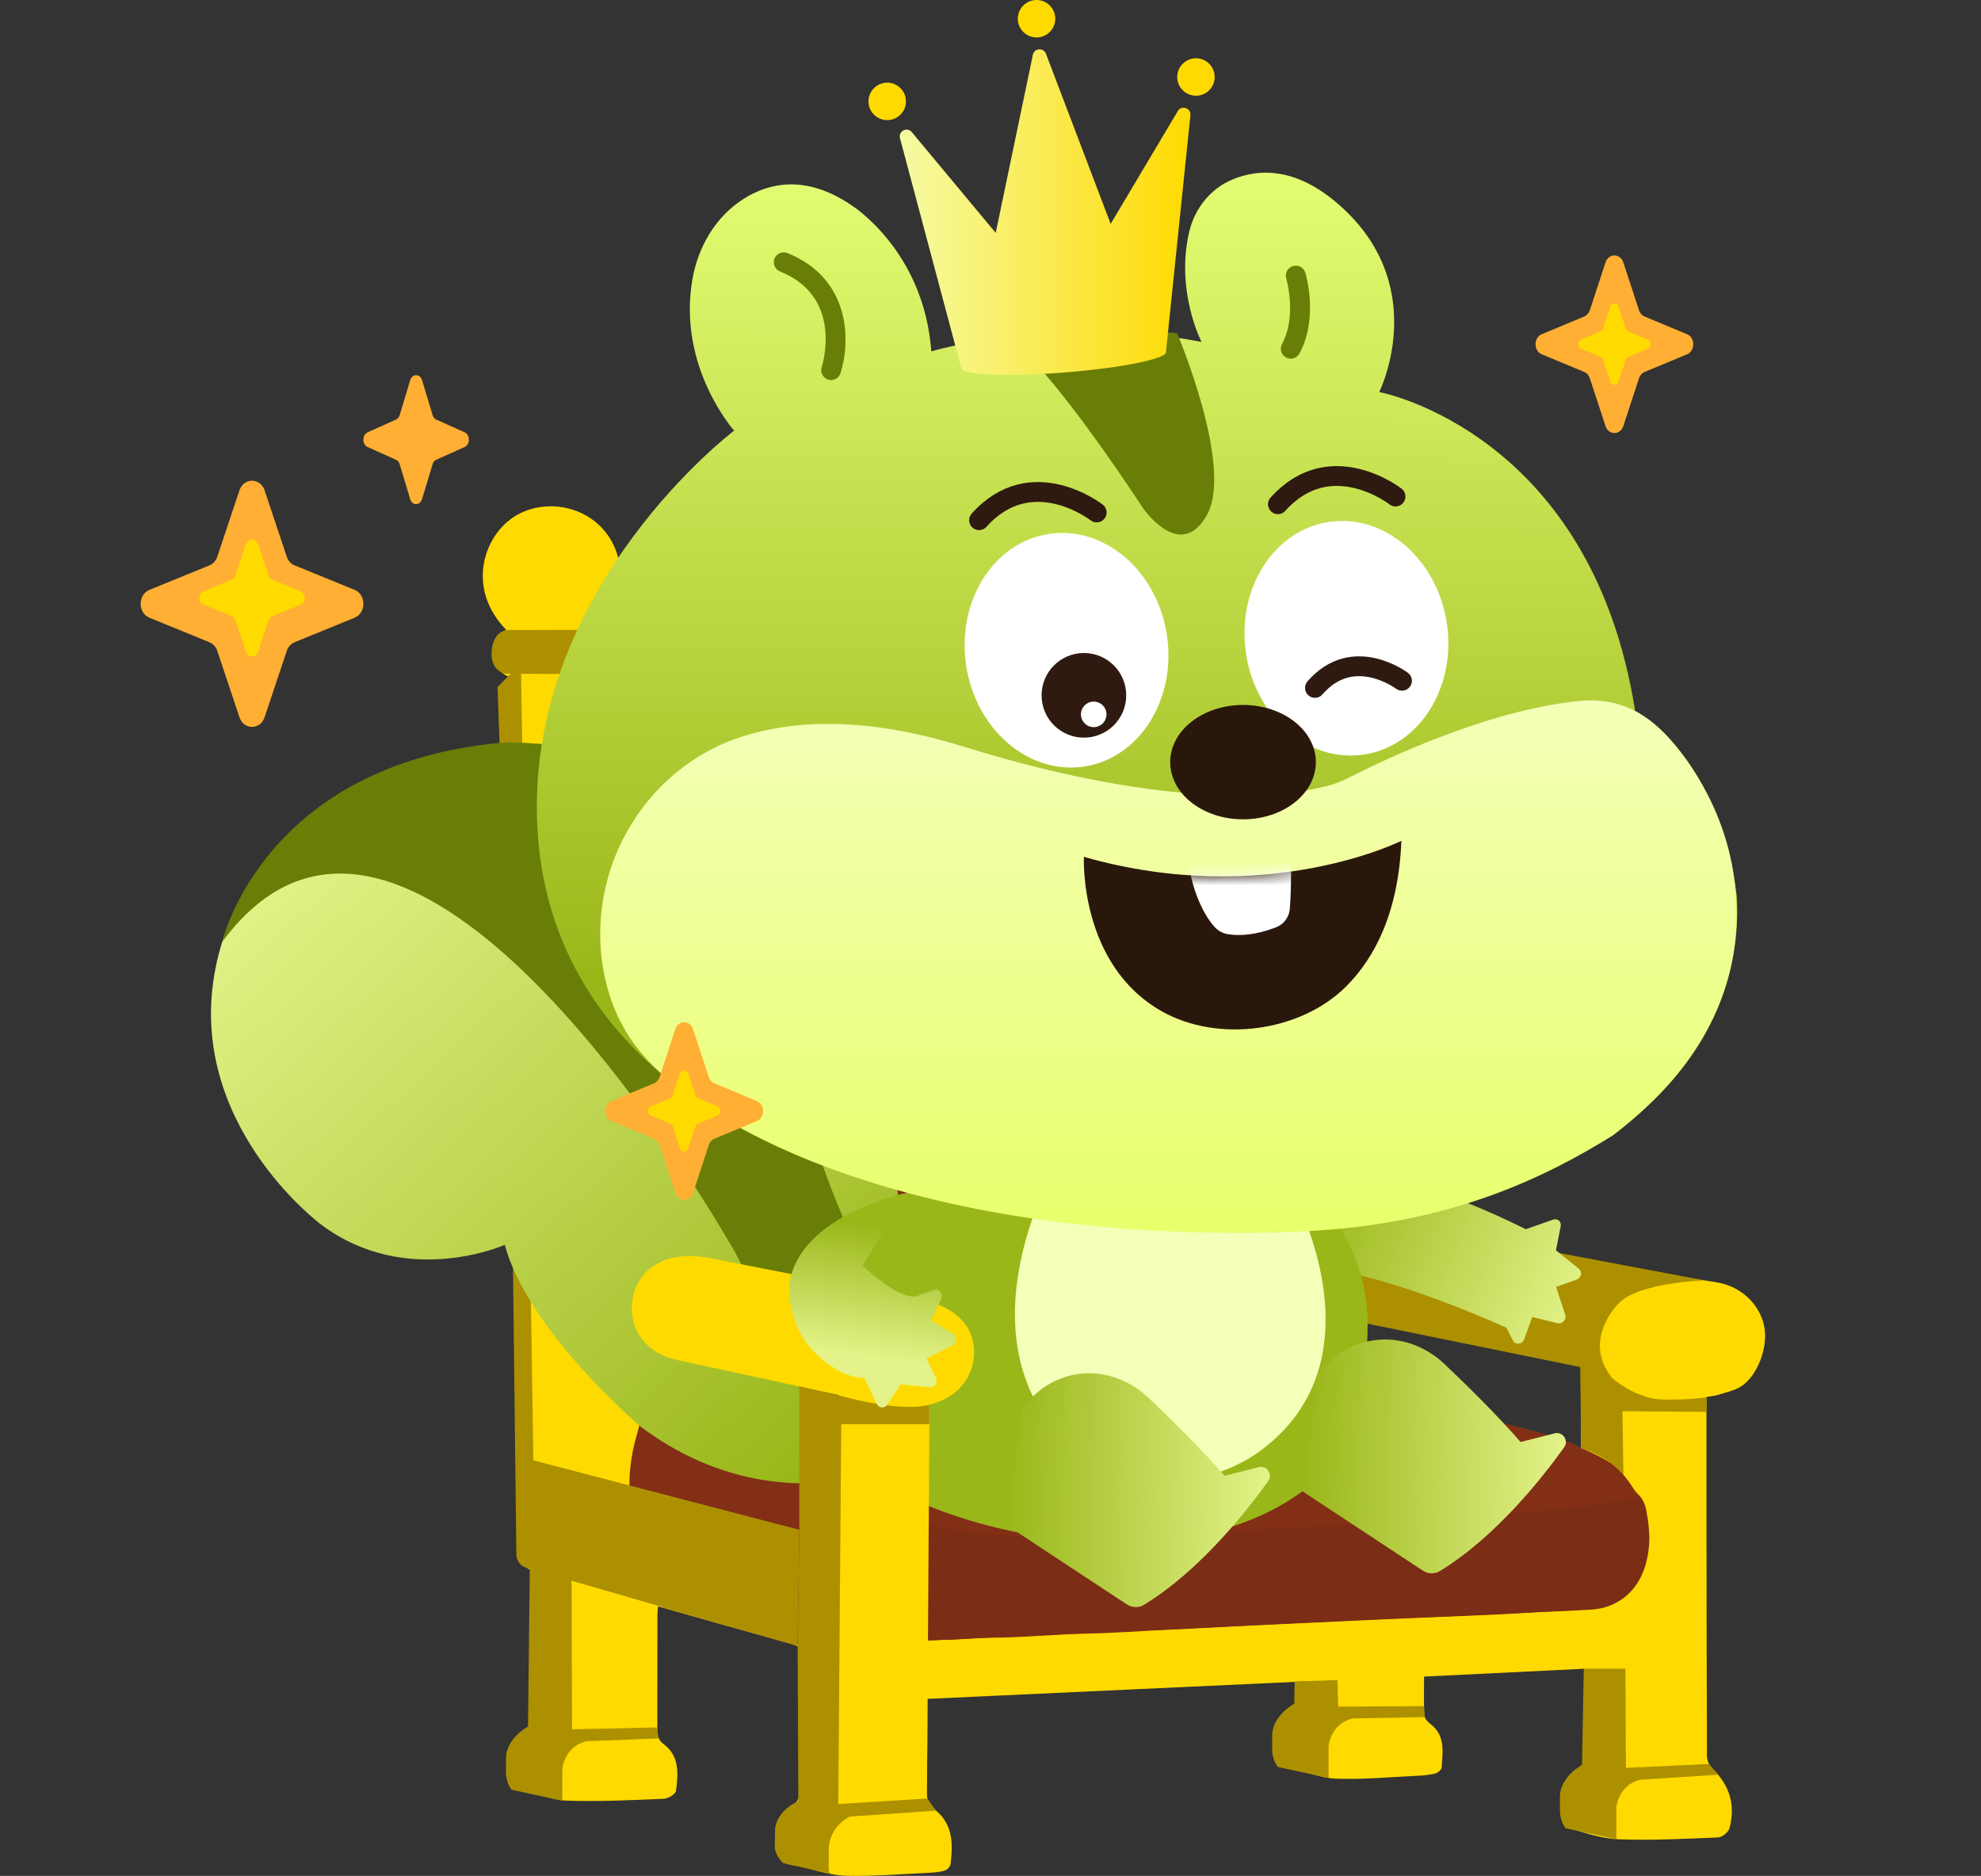 <svg width="169" height="160" viewBox="0 0 169 160" fill="none" xmlns="http://www.w3.org/2000/svg">
<rect x="0" y="0" width="169" height="160" fill="#333333" stroke="none"/>
<path d="M116.314 103.736C117.709 104.007 119.129 104.286 120.541 104.565C126.974 105.824 133.398 107.092 139.839 108.318C142.046 108.741 144.286 109.003 146.509 109.383C148.563 109.738 150.144 111.268 150.516 113.17C150.854 114.92 149.916 117.413 148.487 118.276C147.921 118.622 147.219 118.766 146.577 118.969C146.272 119.062 145.943 119.087 145.579 119.155C145.579 120.812 145.579 122.409 145.579 124.007C145.579 132.595 145.588 141.184 145.621 149.772C145.621 150.135 145.807 150.583 146.069 150.837C147.566 152.266 148.073 153.973 147.54 155.943C147.447 156.272 146.923 156.703 146.577 156.72C143.762 156.839 140.947 156.982 138.132 156.881C136.678 156.83 135.224 156.34 133.812 155.909C133.5 155.816 133.221 155.165 133.178 154.751C133.001 153.119 133.178 151.589 134.827 150.668C134.979 150.583 135.114 150.321 135.123 150.144C135.14 147.583 135.14 145.013 135.14 142.333C130.6 142.553 126.129 142.773 121.488 143.001C121.488 144.134 121.454 145.233 121.513 146.323C121.53 146.585 121.834 146.889 122.08 147.084C123.322 148.073 123.069 149.442 122.992 150.744C122.984 150.938 122.663 151.209 122.443 151.268C121.944 151.395 121.412 151.437 120.896 151.463C118.58 151.572 116.264 151.792 113.956 151.708C112.68 151.657 111.42 151.108 110.161 150.744C110.017 150.702 109.856 150.474 109.814 150.313C109.527 149.163 109.611 147.659 110.803 146.703C111.048 146.509 111.226 146.112 111.26 145.791C111.327 145.055 111.276 144.303 111.276 143.415C100.549 143.914 89.873 144.404 79.104 144.903C79.104 146.239 79.112 147.557 79.104 148.876C79.096 149.949 79.104 151.031 79.002 152.105C78.901 153.069 79.155 153.829 79.873 154.446C81.327 155.689 81.293 157.337 81.091 159.011C81.065 159.214 80.786 159.493 80.575 159.552C80.135 159.679 79.653 159.721 79.189 159.738C76.872 159.848 74.556 160.042 72.249 159.992C70.989 159.966 69.721 159.561 68.478 159.239C67.684 159.037 66.576 159.189 66.399 158.005C66.188 156.594 66.112 155.123 67.456 154.168C68.056 153.736 68.233 153.305 68.233 152.604C68.242 148.817 68.284 145.038 68.36 141.251C68.369 140.643 68.183 140.397 67.599 140.237C63.804 139.189 60.008 138.107 56.137 137.008C56.112 137.295 56.086 137.523 56.086 137.752C56.086 141.015 56.086 144.269 56.078 147.532C56.078 148.039 56.171 148.419 56.593 148.741C57.997 149.772 57.853 151.285 57.675 152.739C57.642 153.018 56.999 153.415 56.619 153.424C53.888 153.542 51.15 153.669 48.428 153.584C47.253 153.55 46.069 153.077 44.945 152.663C44.599 152.536 44.252 151.953 44.201 151.539C44.049 150.33 44.159 149.155 45.418 148.453C45.554 148.377 45.621 148.081 45.621 147.887C45.638 143.441 45.655 138.994 45.647 134.548C45.647 134.328 45.495 133.982 45.334 133.922C44.505 133.618 44.336 132.976 44.336 132.206C44.328 128.2 44.328 124.201 44.294 120.195C44.252 114.286 44.218 108.377 44.117 102.468C43.99 94.624 43.821 86.788 43.626 78.952C43.525 74.759 43.339 70.567 43.153 66.374C43.051 64.201 42.874 62.029 42.705 59.856C42.62 58.715 42.595 58.715 43.466 57.735C41.792 57.194 41.8 54.709 43.17 53.703C39.932 50.364 41.107 46.171 43.5 44.328C45.866 42.511 49.552 42.891 51.538 45.241C53.618 47.701 53.314 51.429 50.862 53.61C51.099 53.948 51.327 54.277 51.564 54.615C63.28 28.791 95.452 29.73 107.802 50.228C107.692 46.906 108.563 44.21 112.003 43.297C114.37 42.671 116.847 43.863 118.107 45.943C119.56 48.352 119.214 50.998 117.101 53.677C118.724 54.607 118.648 56.796 117.151 57.718C117.304 58.428 117.574 59.053 117.557 59.67C117.396 65.993 117.177 72.308 116.982 78.631C116.898 81.336 116.83 84.041 116.754 86.746C116.602 92.291 116.441 97.836 116.289 103.39C116.289 103.466 116.306 103.55 116.323 103.736H116.314ZM134.886 123.55V116.585C128.588 115.249 122.367 113.939 115.9 112.57C115.9 114.641 115.926 116.517 115.883 118.386C115.875 118.91 116.103 119.062 116.517 119.138C119.239 119.645 121.97 120.085 124.683 120.668C128.132 121.412 131.615 122.054 134.886 123.55Z" fill="#FFDA00"/>
<path d="M145.571 120.423L138.411 120.363L138.495 125.79C138.495 125.79 137.287 124.218 134.894 123.55L134.81 116.602L113.626 112.282C113.626 112.282 110.972 111.209 110.972 109.138C110.972 109.138 110.254 105.621 113.745 104.159C113.745 104.159 114.894 103.601 116.315 103.728L145.393 109.205C145.393 109.205 139.899 109.391 138.174 111.09C138.174 111.09 134.869 114.159 137.515 117.523C137.515 117.523 139.493 119.315 141.868 119.374C141.868 119.374 144.252 119.417 145.579 119.172V120.431L145.571 120.423Z" fill="#AD9000"/>
<path d="M115.774 100.262L112.773 108.292C118.098 108.504 128.521 113.246 128.521 113.246L129.07 114.345C129.273 114.742 129.873 114.675 130.034 114.218L130.719 112.333L132.866 112.857C133.271 112.959 133.66 112.544 133.533 112.147L132.747 109.763L134.489 109.146C134.894 109.003 135.013 108.478 134.7 108.225L132.739 106.644L133.145 104.582C133.221 104.193 132.866 103.888 132.494 104.024L130.161 104.844C130.161 104.844 121.116 100.211 117.042 100.634L115.774 100.279V100.262Z" fill="url(#paint0_linear_4610_39323)"/>
<path d="M138.309 136.399C137.954 136.611 137.616 136.805 137.202 136.915C135.19 137.456 133.119 137.363 131.074 137.507C128.884 137.659 126.686 137.752 124.497 137.845C121.555 137.971 118.622 138.048 115.68 138.191C113.483 138.293 111.293 138.403 109.095 138.512C105.917 138.665 102.739 138.867 99.552 139.011C97.303 139.113 95.055 139.29 92.806 139.332C90 139.383 87.21 139.696 84.404 139.679C83.052 139.679 81.716 139.899 80.372 139.865L67.921 140.288C66.196 139.899 64.505 139.341 62.798 138.851C60.685 138.242 58.563 137.642 56.458 137.042L54.641 132.037C53.542 129.003 53.373 125.698 54.269 122.595C54.624 121.361 54.86 120.161 54.818 119.544C54.7 117.709 54.793 115.867 54.793 113.829C55.393 114.675 56.044 115.182 56.83 115.444C57.844 115.782 58.876 116.095 59.915 116.332C64.489 117.388 69.053 118.479 73.652 119.425C75.951 119.899 78.301 120.152 80.6 119.172C82.13 118.512 83.618 116.205 83.17 114.472C82.587 112.19 80.947 111.201 78.901 110.727C77.244 110.347 75.528 110.288 73.863 109.983C69.467 109.172 65.08 108.318 60.718 107.321C59.434 107.025 58.098 107.16 56.822 107.608C56.01 107.895 55.435 108.496 54.827 109.146C54.666 105.875 54.86 102.705 54.666 99.535C54.489 96.687 54.505 93.821 54.311 90.964C54.176 89.011 54.294 87.058 54.167 85.097C54.007 82.57 54.091 80.034 53.99 77.498C53.905 75.351 53.931 73.204 54.1 71.057C54.243 69.273 54.446 67.498 54.894 65.774C56.373 60.127 59.298 55.266 63.119 50.905C63.753 50.186 64.489 49.569 65.148 48.901C67.43 46.585 70.144 44.928 72.992 43.483C74.844 42.553 76.805 41.851 78.867 41.488C81.462 41.031 84.057 40.955 86.669 41.268C90.642 41.733 94.142 43.398 97.388 45.613C99.324 46.94 101.023 48.572 102.392 50.507C103.102 51.513 103.922 52.46 104.548 53.517C105.418 54.979 106.171 56.517 106.872 58.081C108.631 62.029 109.577 66.179 109.603 70.465C109.636 76.644 109.831 82.823 109.476 89.003C109.366 90.93 109.425 92.857 109.349 94.785C109.214 98.369 109.146 101.953 109.011 105.528C108.943 107.253 108.943 110.076 108.986 111.809C109.011 112.824 108.986 113.846 108.893 114.827C108.783 115.892 108.935 116.881 109.062 117.963C110.262 117.946 111.395 118.149 112.527 118.318C113.685 118.496 114.835 118.715 116.12 118.944L117.253 119.299C119.729 119.51 122.147 120.051 124.565 120.55C126.568 120.964 128.554 121.42 130.533 121.987C132.02 122.409 133.525 122.688 134.852 123.517C134.852 123.517 135.934 123.889 137.177 124.641C138.106 125.207 138.791 126.078 139.374 126.999C139.451 127.118 139.544 127.236 139.653 127.346C140.118 127.811 140.44 128.411 140.448 129.037C140.49 131.251 140.778 133.525 139.307 135.478L138.309 136.382V136.399ZM69.002 140.55H68.943H69.002ZM56.086 137.109C56.086 137.109 56.035 137.084 56.01 137.075L56.086 137.109Z" fill="#832F16"/>
<path d="M88.834 36.247C88.834 36.247 63.905 30.203 51.437 60.186L51.285 57.498L43.17 57.464C43.17 57.464 41.894 57.337 41.936 55.697C41.936 55.697 41.927 53.855 43.314 53.736L50.203 53.719C50.203 53.719 51.243 53.939 51.276 54.759C51.276 54.759 60.913 29.586 88.834 36.247Z" fill="#AD9000"/>
<path d="M68.047 140.397L44.81 133.686C44.81 133.686 44.049 133.449 44.049 132.502L43.533 88.512L42.443 58.605L43.584 57.447H44.455L45.503 124.556L68.191 130.482L68.039 140.397H68.047Z" fill="#AD9000"/>
<path d="M135.114 142.333L134.962 150.541C134.962 150.541 133.136 151.522 133.077 153.17V154.379C133.077 154.852 133.187 155.326 133.424 155.731C133.474 155.808 133.517 155.884 133.567 155.934L137.887 156.873V154.185C137.887 154.185 138.022 152.24 139.966 151.792L146.61 151.37L145.774 150.457L138.707 150.786L138.665 142.325H135.097L135.114 142.333Z" fill="#AD9000"/>
<path d="M45.199 133.398L45.046 147.261C45.046 147.261 43.221 148.242 43.161 149.89V151.099C43.161 151.572 43.271 152.046 43.508 152.452C43.559 152.528 43.601 152.604 43.652 152.654L47.971 153.593V150.905C47.971 150.905 48.106 148.96 50.051 148.512L56.179 148.276L56.044 147.337L48.8 147.498L48.757 133.381H45.19L45.199 133.398Z" fill="#AD9000"/>
<path d="M110.448 143.424L110.414 145.317C110.414 145.317 108.588 146.298 108.529 147.946V149.155C108.529 149.628 108.639 150.102 108.876 150.507C108.926 150.583 108.969 150.66 109.019 150.71L113.339 151.649V148.96C113.339 148.96 113.474 147.016 115.418 146.568L121.53 146.458L121.462 145.52L114.167 145.562L114.1 143.297L110.431 143.415L110.448 143.424Z" fill="#AD9000"/>
<path d="M111.564 57.43L117.135 57.718C117.135 57.718 118.318 57.337 118.276 55.757V55.072C118.276 55.072 118.242 53.965 116.999 53.685L109.823 53.423C109.823 53.423 111.015 55.469 111.564 57.422V57.43Z" fill="#68340B"/>
<path d="M79.197 130.11C79.197 130.11 86.729 131.758 98.369 130.972L120.364 129.738C120.364 129.738 135.207 128.893 139.924 127.659C139.924 127.659 140.541 128.115 140.693 130.803C140.693 130.803 141.116 135.757 136.999 137.067C136.517 137.219 136.01 137.278 135.503 137.304L79.189 139.924V130.11H79.197Z" fill="#7C2D16"/>
<path d="M79.205 124.041C79.205 124.041 67.126 130.938 54.717 121.733C54.717 121.733 45.097 113.626 43.06 106.179C43.06 106.179 34.666 109.924 27.371 104.43C27.371 104.43 15.74 95.782 18.394 82.536C21.048 69.29 35.757 60.879 48.85 65.757C49.882 66.145 50.947 66.602 52.029 67.151C52.029 67.151 71.555 74.962 76.179 98.25L79.189 124.041H79.205Z" fill="url(#paint1_linear_4610_39323)"/>
<path d="M76.467 122.849C76.467 122.849 70.558 122.773 62.806 106.982C62.806 106.982 35.452 58.031 18.96 80.33C18.96 80.33 22.418 65.216 42.781 63.348C59.907 62.967 63.111 76.348 63.111 76.348C63.111 76.348 70.752 104.607 73.981 107.439L77.997 122.739L76.458 122.857L76.467 122.849Z" fill="#687E07"/>
<path d="M115.047 122.646L115.131 122.494C116.12 120.051 116.67 116.932 116.67 112.908C116.67 102.883 106.839 94.759 94.708 94.759C82.578 94.759 72.747 102.883 72.747 112.908C72.747 121.31 75.038 125.824 78.774 128.25C78.774 128.25 89.51 133.255 102.113 130.981C102.113 130.981 111.691 129.442 115.055 122.638L115.047 122.646Z" fill="#9AB71A"/>
<path d="M110.211 101.615C110.211 101.615 118.309 116.027 107.329 123.88C107.329 123.88 100.499 129.138 92.578 124.26C92.578 124.26 82.502 118.563 88.478 102.815L110.211 101.606V101.615Z" fill="#F4FFB7"/>
<path d="M117.675 33.441C117.675 33.441 135.757 36.822 139.493 60.643C139.493 60.643 146.45 64.066 148.166 76.391C148.673 85.013 144.167 92.164 137.388 96.83C130.651 100.938 121.15 105.824 101.919 105.055C64.438 103.559 46.34 89.62 45.807 69.721C45.275 49.823 62.629 36.729 62.629 36.729C62.629 36.729 57.794 31.327 59.062 23.863C59.544 21.048 61.057 18.453 63.474 16.94C65.63 15.588 68.74 14.886 72.578 17.464C72.578 17.464 78.808 21.294 79.451 29.966C79.451 29.966 90.203 26.771 102.502 29.163C102.502 29.163 100.262 24.835 101.454 19.763C101.919 17.802 103.246 16.112 105.106 15.326C107.346 14.37 110.786 14.125 114.801 17.988C121.936 24.852 117.675 33.415 117.675 33.415V33.441Z" fill="url(#paint2_linear_4610_39323)"/>
<path d="M134.675 59.789C138.123 59.451 140.642 60.82 142.849 63.491C145.368 66.543 148.25 71.539 148.166 78.369C147.946 86.044 143.914 92.02 137.591 96.847C132.172 100.195 123.888 104.514 110.964 105.03C82.747 106.171 63.702 98.58 55.79 90.972C53.55 88.817 52.325 86.323 51.716 83.863C49.484 74.844 54.734 65.478 63.466 62.773C67.929 61.395 74.015 61.141 82.156 63.669C100.161 69.256 109.814 67.904 113.145 67.058C113.855 66.881 114.539 66.602 115.19 66.272C117.718 64.979 126.779 60.575 134.675 59.797V59.789Z" fill="url(#paint3_linear_4610_39323)"/>
<path d="M106.297 55.714C105.478 50.228 108.656 45.216 113.381 44.514C118.115 43.812 122.612 47.684 123.432 53.161C124.252 58.648 121.073 63.66 116.34 64.362C111.606 65.063 107.109 61.192 106.289 55.714H106.297Z" fill="white"/>
<path d="M82.418 56.737C81.598 51.251 84.776 46.239 89.501 45.537C94.235 44.835 98.732 48.707 99.552 54.184C100.372 59.67 97.194 64.683 92.468 65.385C87.735 66.086 83.237 62.215 82.418 56.737Z" fill="white"/>
<path d="M100.423 28.428C100.423 28.428 105.249 39.78 102.976 43.897C100.702 48.014 97.506 43.331 97.506 43.331C97.506 43.331 88.039 28.766 85.342 28.766C85.342 28.766 92.308 27.43 100.414 28.428H100.423Z" fill="#687E07"/>
<path d="M92.468 62.916C90.473 62.916 88.859 61.302 88.859 59.307C88.859 57.312 90.473 55.697 92.468 55.697C94.463 55.697 96.078 57.312 96.078 59.307C96.078 61.302 94.463 62.916 92.468 62.916Z" fill="#2E1A10"/>
<path d="M93.305 62.02C92.705 62.02 92.215 61.53 92.215 60.93C92.215 60.33 92.705 59.84 93.305 59.84C93.906 59.84 94.396 60.33 94.396 60.93C94.396 61.53 93.906 62.02 93.305 62.02Z" fill="white"/>
<path d="M70.904 32.418C70.82 32.418 70.727 32.401 70.642 32.375C70.203 32.232 69.958 31.758 70.102 31.31C70.186 31.057 71.944 25.317 66.543 23.153C66.112 22.976 65.9 22.485 66.069 22.054C66.247 21.623 66.737 21.412 67.168 21.581C72.671 23.796 72.544 29.256 71.699 31.834C71.581 32.19 71.251 32.418 70.896 32.418H70.904Z" fill="#687E07"/>
<path d="M110.11 30.592C109.975 30.592 109.839 30.558 109.713 30.49C109.298 30.27 109.146 29.755 109.366 29.349C110.668 26.932 109.738 23.787 109.73 23.753C109.594 23.305 109.848 22.832 110.296 22.697C110.744 22.561 111.217 22.815 111.353 23.255C111.403 23.407 112.502 27.101 110.862 30.144C110.71 30.431 110.414 30.592 110.118 30.592H110.11Z" fill="#687E07"/>
<path d="M106.044 69.882C102.612 69.882 99.831 67.701 99.831 65.004C99.831 62.308 102.612 60.127 106.044 60.127C109.476 60.127 112.257 62.308 112.257 65.004C112.257 67.701 109.476 69.882 106.044 69.882Z" fill="#2A170C"/>
<path d="M119.053 42.35C119.053 42.35 113.5 38.005 109.02 43.009" stroke="#2E1A10" stroke-width="1.691" stroke-miterlimit="10" stroke-linecap="round"/>
<path d="M119.603 58.064C119.603 58.064 115.435 54.911 112.181 58.673" stroke="#2E1A10" stroke-width="1.691" stroke-miterlimit="10" stroke-linecap="round"/>
<path d="M93.559 43.711C93.559 43.711 88.005 39.366 83.525 44.37" stroke="#2E1A10" stroke-width="1.691" stroke-miterlimit="10" stroke-linecap="round"/>
<path d="M53.998 110.634C53.998 110.634 54.607 106.34 60.389 107.27L78.918 110.913C78.918 110.913 83.491 111.75 83.069 115.858C83.069 115.858 82.849 120.212 76.779 120.034C76.467 120.026 76.154 119.975 75.85 119.916L57.684 115.977C56.754 115.774 55.875 115.359 55.199 114.692C54.379 113.889 53.643 112.595 53.99 110.634H53.998Z" fill="#FFDA00"/>
<path d="M71.522 153.787L79.079 153.339L79.299 119.155L71.522 118.943V153.787Z" fill="#FFDA00"/>
<path d="M68.047 140.398L68.106 153.627C66.221 154.472 66.129 155.943 66.129 155.943L66.095 157.422C66.078 158.284 66.822 158.91 66.822 158.91L70.871 159.823C70.735 159.747 70.693 159.451 70.693 159.451L70.71 157.447C70.938 155.63 72.502 154.937 72.502 154.937L79.848 154.438L79.104 153.398L71.513 153.872L71.767 121.471H79.281V119.814C76.627 120.533 71.336 118.952 71.336 118.952L68.191 118.25V130.482" fill="#AD9000"/>
<path d="M77.397 101.733C77.397 101.733 68.276 103.542 67.346 109.451C67.346 109.451 67.067 112.156 68.808 114.556C71.395 117.735 73.736 117.523 73.736 117.523L74.81 119.755C74.987 120.11 75.452 120.152 75.672 119.823L76.847 118.073L79.349 118.335C79.755 118.377 80.034 117.921 79.848 117.532L79.045 115.867L81.285 114.734C81.657 114.548 81.674 113.973 81.319 113.762L79.434 112.621L80.279 110.795C80.482 110.364 80.11 109.882 79.679 110.026L78.512 110.414C78.512 110.414 77.498 111.547 73.576 107.946" fill="url(#paint4_linear_4610_39323)"/>
<path d="M132.621 122.257L129.721 122.993C127.735 120.693 124.894 117.921 123.255 116.365C121.775 114.954 119.789 114.134 117.743 114.261C116.061 114.37 114.125 115.089 112.443 117.244L111.107 127.194L121.361 133.948C121.809 134.252 122.401 134.277 122.857 133.99C127.633 131.057 131.581 126.044 133.44 123.441C133.855 122.857 133.314 122.08 132.621 122.249V122.257Z" fill="url(#paint5_linear_4610_39323)"/>
<path d="M107.371 125.14L104.472 125.875C102.485 123.576 99.645 120.803 98.005 119.248C96.526 117.836 94.539 117.016 92.494 117.143C90.811 117.253 88.876 117.972 87.194 120.127L85.858 130.076L96.112 136.83C96.56 137.135 97.151 137.16 97.608 136.873C102.384 133.939 106.331 128.927 108.191 126.323C108.605 125.74 108.064 124.962 107.371 125.131V125.14Z" fill="url(#paint6_linear_4610_39323)"/>
<path d="M100.473 9.485L94.751 19.096L89.231 4.582C89.028 4.041 88.233 4.1 88.115 4.666L84.945 19.865L77.785 11.268C77.388 10.786 76.619 11.192 76.779 11.792L82.012 31.412C82.054 31.987 86.002 32.147 90.82 31.767C95.638 31.387 99.51 30.609 99.468 30.034L101.555 9.831C101.623 9.214 100.795 8.935 100.473 9.476V9.485Z" fill="url(#paint7_linear_4610_39323)"/>
<path d="M88.428 3.195C89.31 3.195 90.025 2.48 90.025 1.598C90.025 0.715 89.31 0 88.428 0C87.545 0 86.83 0.715 86.83 1.598C86.83 2.48 87.545 3.195 88.428 3.195Z" fill="#FFDA00"/>
<path d="M75.689 10.245C76.571 10.245 77.287 9.53 77.287 8.648C77.287 7.765 76.571 7.05 75.689 7.05C74.807 7.05 74.091 7.765 74.091 8.648C74.091 9.53 74.807 10.245 75.689 10.245Z" fill="#FFDA00"/>
<path d="M102.029 8.166C102.911 8.166 103.626 7.45 103.626 6.568C103.626 5.686 102.911 4.97 102.029 4.97C101.146 4.97 100.431 5.686 100.431 6.568C100.431 7.45 101.146 8.166 102.029 8.166Z" fill="#FFDA00"/>
<path d="M119.552 71.716C119.552 71.716 108.005 77.507 92.468 73.085C92.468 73.085 92.029 82.24 99.096 86.247C103.948 88.994 111.014 87.997 114.877 84.1C117.261 81.699 119.307 77.853 119.552 71.716Z" fill="#2A170C"/>
<mask id="mask0_4610_39323" style="mask-type:luminance" maskUnits="userSpaceOnUse" x="92" y="71" width="28" height="17">
<path d="M119.552 71.716C119.552 71.716 108.005 77.507 92.468 73.085C92.468 73.085 92.029 82.24 99.096 86.247C103.948 88.994 111.014 87.997 114.877 84.1C117.261 81.699 119.307 77.853 119.552 71.716Z" fill="white"/>
</mask>
<g mask="url(#mask0_4610_39323)">
<path d="M110.135 71.42C110.135 71.42 110.211 75.452 110.034 77.523C109.975 78.233 109.518 78.842 108.85 79.096C107.87 79.476 106.298 79.924 104.751 79.679C104.311 79.611 103.905 79.383 103.609 79.053C102.882 78.233 101.589 76.247 101.209 72.333L110.135 71.42Z" fill="white"/>
</g>
<path d="M138.487 22.384L139.823 26.458C139.907 26.712 140.076 26.906 140.304 26.999L143.922 28.504C144.632 28.8 144.632 29.924 143.922 30.22L140.304 31.724C140.085 31.817 139.907 32.012 139.823 32.266L138.487 36.34C138.225 37.134 137.227 37.134 136.965 36.34L135.63 32.266C135.545 32.012 135.376 31.817 135.148 31.724L131.53 30.22C130.82 29.924 130.82 28.8 131.53 28.504L135.148 26.999C135.368 26.906 135.545 26.712 135.63 26.458L136.965 22.384C137.227 21.589 138.225 21.589 138.487 22.384Z" fill="#FFAF33"/>
<path d="M138.081 26.154L138.698 28.022C138.732 28.14 138.817 28.225 138.918 28.267L140.575 28.96C140.896 29.096 140.896 29.611 140.575 29.747L138.918 30.44C138.817 30.482 138.732 30.575 138.698 30.685L138.081 32.553C137.963 32.916 137.506 32.916 137.38 32.553L136.763 30.685C136.729 30.566 136.644 30.482 136.543 30.44L134.886 29.747C134.565 29.611 134.565 29.096 134.886 28.96L136.543 28.267C136.644 28.225 136.729 28.132 136.763 28.022L137.38 26.154C137.498 25.79 137.954 25.79 138.081 26.154Z" fill="#FFDA00"/>
<path d="M59.13 87.785L60.465 91.86C60.55 92.113 60.719 92.308 60.947 92.401L64.565 93.906C65.275 94.201 65.275 95.326 64.565 95.621L60.947 97.126C60.727 97.219 60.55 97.413 60.465 97.667L59.13 101.742C58.867 102.536 57.87 102.536 57.608 101.742L56.272 97.667C56.188 97.413 56.019 97.219 55.791 97.126L52.173 95.621C51.462 95.326 51.462 94.201 52.173 93.906L55.791 92.401C56.01 92.308 56.188 92.113 56.272 91.86L57.608 87.785C57.87 86.991 58.867 86.991 59.13 87.785Z" fill="#FFAF33"/>
<path d="M22.574 41.826L24.46 47.475C24.579 47.826 24.818 48.096 25.14 48.225L30.248 50.31C31.251 50.721 31.251 52.279 30.248 52.689L25.14 54.775C24.83 54.904 24.579 55.174 24.46 55.525L22.574 61.174C22.204 62.275 20.796 62.275 20.426 61.174L18.54 55.525C18.421 55.174 18.182 54.904 17.86 54.775L12.752 52.689C11.749 52.279 11.749 50.721 12.752 50.31L17.86 48.225C18.17 48.096 18.421 47.826 18.54 47.475L20.426 41.826C20.796 40.725 22.204 40.725 22.574 41.826Z" fill="#FFAF33"/>
<path d="M36.008 32.432L36.9 35.394C36.957 35.578 37.07 35.725 37.216 35.786L39.644 36.876C40.119 37.084 40.119 37.904 39.644 38.124L37.216 39.214C37.07 39.275 36.945 39.422 36.9 39.606L36.008 42.568C35.828 43.144 35.161 43.144 34.992 42.568L34.1 39.606C34.043 39.422 33.93 39.275 33.784 39.214L31.356 38.124C30.881 37.916 30.881 37.096 31.356 36.876L33.784 35.786C33.93 35.725 34.055 35.578 34.1 35.394L34.992 32.432C35.172 31.856 35.839 31.856 36.008 32.432Z" fill="#FFAF33"/>
<path d="M22.012 46.393L22.912 49.083C22.961 49.253 23.084 49.375 23.232 49.436L25.649 50.434C26.117 50.629 26.117 51.371 25.649 51.566L23.232 52.564C23.084 52.625 22.961 52.759 22.912 52.917L22.012 55.607C21.839 56.131 21.173 56.131 20.988 55.607L20.088 52.917C20.039 52.747 19.916 52.625 19.768 52.564L17.351 51.566C16.883 51.371 16.883 50.629 17.351 50.434L19.768 49.436C19.916 49.375 20.039 49.241 20.088 49.083L20.988 46.393C21.161 45.869 21.827 45.869 22.012 46.393Z" fill="#FFDA00"/>
<path d="M58.715 91.555L59.332 93.424C59.366 93.542 59.45 93.626 59.552 93.669L61.209 94.362C61.53 94.497 61.53 95.013 61.209 95.148L59.552 95.841C59.45 95.883 59.366 95.977 59.332 96.086L58.715 97.954C58.597 98.318 58.14 98.318 58.014 97.954L57.396 96.086C57.363 95.968 57.278 95.883 57.177 95.841L55.52 95.148C55.199 95.013 55.199 94.497 55.52 94.362L57.177 93.669C57.278 93.626 57.363 93.534 57.396 93.424L58.014 91.555C58.132 91.192 58.588 91.192 58.715 91.555Z" fill="#FFDA00"/>
<defs>
<linearGradient id="paint0_linear_4610_39323" x1="135.015" y1="111.183" x2="111.686" y2="101.517" gradientUnits="userSpaceOnUse">
<stop stop-color="#E3F389"/>
<stop offset="0.96" stop-color="#9AB71A"/>
</linearGradient>
<linearGradient id="paint1_linear_4610_39323" x1="26.877" y1="69.799" x2="73.452" y2="120.149" gradientUnits="userSpaceOnUse">
<stop stop-color="#E3F389"/>
<stop offset="1" stop-color="#9AB71A"/>
</linearGradient>
<linearGradient id="paint2_linear_4610_39323" x1="97.337" y1="14.692" x2="96.94" y2="83.432" gradientUnits="userSpaceOnUse">
<stop stop-color="#E3FD73"/>
<stop offset="1" stop-color="#9AB71A"/>
</linearGradient>
<linearGradient id="paint3_linear_4610_39323" x1="99.679" y1="59.738" x2="99.679" y2="119.941" gradientUnits="userSpaceOnUse">
<stop stop-color="#F4FFB7"/>
<stop offset="1" stop-color="#E5FF53"/>
</linearGradient>
<linearGradient id="paint4_linear_4610_39323" x1="73.98" y1="115.736" x2="75.588" y2="104.247" gradientUnits="userSpaceOnUse">
<stop stop-color="#E3F389"/>
<stop offset="0.96" stop-color="#9AB71A"/>
</linearGradient>
<linearGradient id="paint5_linear_4610_39323" x1="133.55" y1="124.573" x2="111.353" y2="123.99" gradientUnits="userSpaceOnUse">
<stop stop-color="#E3F389"/>
<stop offset="1" stop-color="#9AB71A"/>
</linearGradient>
<linearGradient id="paint6_linear_4610_39323" x1="108.293" y1="127.456" x2="86.095" y2="126.864" gradientUnits="userSpaceOnUse">
<stop stop-color="#E3F389"/>
<stop offset="1" stop-color="#9AB71A"/>
</linearGradient>
<linearGradient id="paint7_linear_4610_39323" x1="73.855" y1="18.098" x2="101.632" y2="18.098" gradientUnits="userSpaceOnUse">
<stop stop-color="#F4FFB7"/>
<stop offset="1" stop-color="#FFDA00"/>
</linearGradient>
</defs>
</svg>
